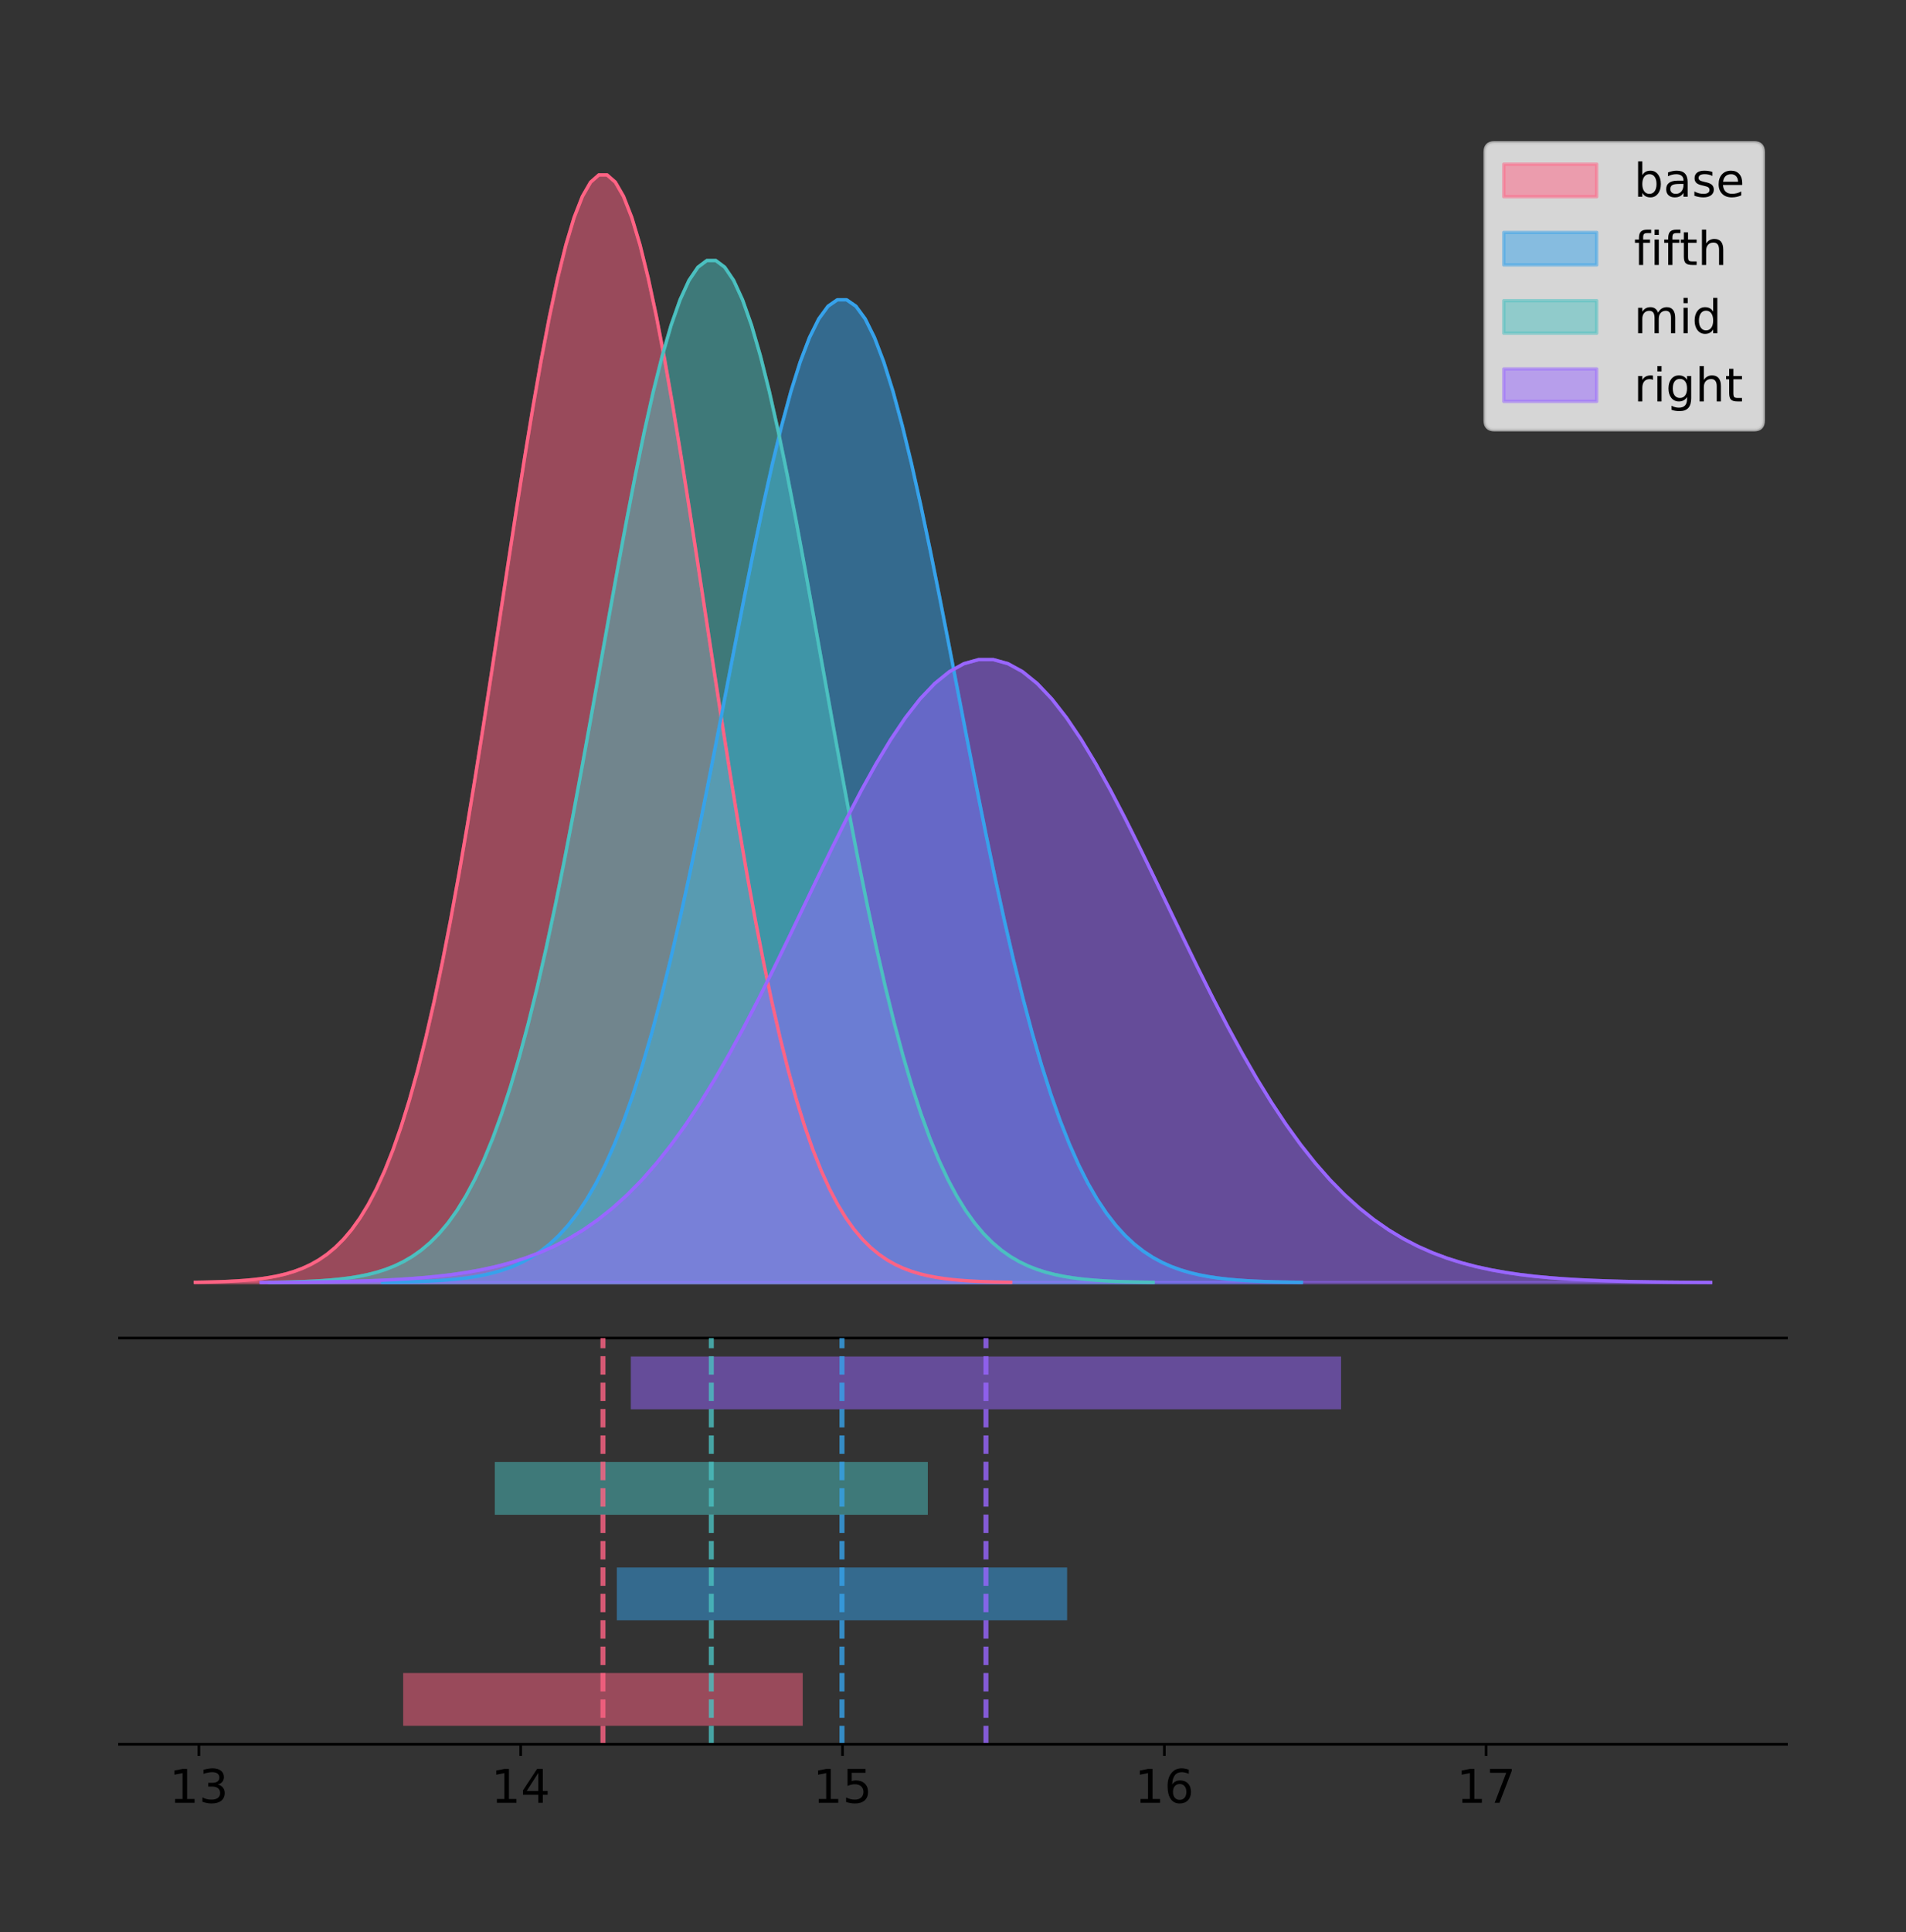 <?xml version="1.0" encoding="utf-8" standalone="no"?>
<!DOCTYPE svg PUBLIC "-//W3C//DTD SVG 1.1//EN"
  "http://www.w3.org/Graphics/SVG/1.1/DTD/svg11.dtd">
<!-- Created with matplotlib (https://matplotlib.org/) -->
<svg height="581.789pt" version="1.1" viewBox="0 0 574.2 581.789" width="574.2pt" xmlns="http://www.w3.org/2000/svg" xmlns:xlink="http://www.w3.org/1999/xlink">
 <rect x="0" y="0" width="574.2" height="581.789" fill="#333333" stroke="none"/>
 <defs>
  <style type="text/css">
*{stroke-linecap:butt;stroke-linejoin:round;}
  </style>
 </defs>
 <g id="figure_1">
  <g id="patch_1">
   <path d="M 0 581.789 
L 574.2 581.789 
L 574.2 0 
L 0 0 
z
" style="fill:none;"/>
  </g>
  <g id="axes_1">
   <g id="patch_2">
    <path d="M 36 402.93 
L 538.2 402.93 
L 538.2 36 
L 36 36 
z
" style="fill:none;"/>
   </g>
   <g id="PolyCollection_1">
    <defs>
     <path d="M 58.827 -195.538 
L 58.827 -195.65 
L 61.308 -195.692 
L 63.79 -195.749 
L 66.271 -195.825 
L 68.752 -195.925 
L 71.233 -196.058 
L 73.714 -196.23 
L 76.196 -196.455 
L 78.677 -196.744 
L 81.158 -197.115 
L 83.639 -197.585 
L 86.12 -198.179 
L 88.601 -198.923 
L 91.083 -199.848 
L 93.564 -200.99 
L 96.045 -202.39 
L 98.526 -204.093 
L 101.007 -206.151 
L 103.489 -208.617 
L 105.97 -211.552 
L 108.451 -215.017 
L 110.932 -219.078 
L 113.413 -223.801 
L 115.895 -229.25 
L 118.376 -235.488 
L 120.857 -242.572 
L 123.338 -250.552 
L 125.819 -259.468 
L 128.3 -269.344 
L 130.782 -280.192 
L 133.263 -292.002 
L 135.744 -304.744 
L 138.225 -318.365 
L 140.706 -332.786 
L 143.188 -347.901 
L 145.669 -363.58 
L 148.15 -379.667 
L 150.631 -395.98 
L 153.112 -412.318 
L 155.593 -428.462 
L 158.075 -444.18 
L 160.556 -459.23 
L 163.037 -473.372 
L 165.518 -486.366 
L 167.999 -497.987 
L 170.481 -508.025 
L 172.962 -516.294 
L 175.443 -522.64 
L 177.924 -526.94 
L 180.405 -529.111 
L 182.886 -529.111 
L 185.368 -526.94 
L 187.849 -522.64 
L 190.33 -516.294 
L 192.811 -508.025 
L 195.292 -497.987 
L 197.774 -486.366 
L 200.255 -473.372 
L 202.736 -459.23 
L 205.217 -444.18 
L 207.698 -428.462 
L 210.18 -412.318 
L 212.661 -395.98 
L 215.142 -379.667 
L 217.623 -363.58 
L 220.104 -347.901 
L 222.585 -332.786 
L 225.067 -318.365 
L 227.548 -304.744 
L 230.029 -292.002 
L 232.51 -280.192 
L 234.991 -269.344 
L 237.473 -259.468 
L 239.954 -250.552 
L 242.435 -242.572 
L 244.916 -235.488 
L 247.397 -229.25 
L 249.878 -223.801 
L 252.36 -219.078 
L 254.841 -215.017 
L 257.322 -211.552 
L 259.803 -208.617 
L 262.284 -206.151 
L 264.766 -204.093 
L 267.247 -202.39 
L 269.728 -200.99 
L 272.209 -199.848 
L 274.69 -198.923 
L 277.171 -198.179 
L 279.653 -197.585 
L 282.134 -197.115 
L 284.615 -196.744 
L 287.096 -196.455 
L 289.577 -196.23 
L 292.059 -196.058 
L 294.54 -195.925 
L 297.021 -195.825 
L 299.502 -195.749 
L 301.983 -195.692 
L 304.465 -195.65 
L 304.465 -195.538 
L 304.465 -195.538 
L 301.983 -195.538 
L 299.502 -195.538 
L 297.021 -195.538 
L 294.54 -195.538 
L 292.059 -195.538 
L 289.577 -195.538 
L 287.096 -195.538 
L 284.615 -195.538 
L 282.134 -195.538 
L 279.653 -195.538 
L 277.171 -195.538 
L 274.69 -195.538 
L 272.209 -195.538 
L 269.728 -195.538 
L 267.247 -195.538 
L 264.766 -195.538 
L 262.284 -195.538 
L 259.803 -195.538 
L 257.322 -195.538 
L 254.841 -195.538 
L 252.36 -195.538 
L 249.878 -195.538 
L 247.397 -195.538 
L 244.916 -195.538 
L 242.435 -195.538 
L 239.954 -195.538 
L 237.473 -195.538 
L 234.991 -195.538 
L 232.51 -195.538 
L 230.029 -195.538 
L 227.548 -195.538 
L 225.067 -195.538 
L 222.585 -195.538 
L 220.104 -195.538 
L 217.623 -195.538 
L 215.142 -195.538 
L 212.661 -195.538 
L 210.18 -195.538 
L 207.698 -195.538 
L 205.217 -195.538 
L 202.736 -195.538 
L 200.255 -195.538 
L 197.774 -195.538 
L 195.292 -195.538 
L 192.811 -195.538 
L 190.33 -195.538 
L 187.849 -195.538 
L 185.368 -195.538 
L 182.886 -195.538 
L 180.405 -195.538 
L 177.924 -195.538 
L 175.443 -195.538 
L 172.962 -195.538 
L 170.481 -195.538 
L 167.999 -195.538 
L 165.518 -195.538 
L 163.037 -195.538 
L 160.556 -195.538 
L 158.075 -195.538 
L 155.593 -195.538 
L 153.112 -195.538 
L 150.631 -195.538 
L 148.15 -195.538 
L 145.669 -195.538 
L 143.188 -195.538 
L 140.706 -195.538 
L 138.225 -195.538 
L 135.744 -195.538 
L 133.263 -195.538 
L 130.782 -195.538 
L 128.3 -195.538 
L 125.819 -195.538 
L 123.338 -195.538 
L 120.857 -195.538 
L 118.376 -195.538 
L 115.895 -195.538 
L 113.413 -195.538 
L 110.932 -195.538 
L 108.451 -195.538 
L 105.97 -195.538 
L 103.489 -195.538 
L 101.007 -195.538 
L 98.526 -195.538 
L 96.045 -195.538 
L 93.564 -195.538 
L 91.083 -195.538 
L 88.601 -195.538 
L 86.12 -195.538 
L 83.639 -195.538 
L 81.158 -195.538 
L 78.677 -195.538 
L 76.196 -195.538 
L 73.714 -195.538 
L 71.233 -195.538 
L 68.752 -195.538 
L 66.271 -195.538 
L 63.79 -195.538 
L 61.308 -195.538 
L 58.827 -195.538 
z
" id="me631ca792c" style="stroke:#ff6384;stroke-opacity:0.5;"/>
    </defs>
    <g clip-path="url(#p8387822944)">
     <use style="fill:#ff6384;fill-opacity:0.5;stroke:#ff6384;stroke-opacity:0.5;" x="0" xlink:href="#me631ca792c" y="581.789"/>
    </g>
   </g>
   <g id="PolyCollection_2">
    <defs>
     <path d="M 115.232 -195.538 
L 115.232 -195.637 
L 118.028 -195.675 
L 120.824 -195.725 
L 123.621 -195.792 
L 126.417 -195.882 
L 129.214 -195.999 
L 132.01 -196.152 
L 134.806 -196.352 
L 137.603 -196.608 
L 140.399 -196.937 
L 143.195 -197.355 
L 145.992 -197.881 
L 148.788 -198.541 
L 151.584 -199.362 
L 154.381 -200.376 
L 157.177 -201.618 
L 159.974 -203.129 
L 162.77 -204.955 
L 165.566 -207.143 
L 168.363 -209.747 
L 171.159 -212.821 
L 173.955 -216.425 
L 176.752 -220.615 
L 179.548 -225.45 
L 182.344 -230.985 
L 185.141 -237.271 
L 187.937 -244.352 
L 190.734 -252.262 
L 193.53 -261.026 
L 196.326 -270.651 
L 199.123 -281.13 
L 201.919 -292.436 
L 204.715 -304.521 
L 207.512 -317.317 
L 210.308 -330.728 
L 213.104 -344.64 
L 215.901 -358.914 
L 218.697 -373.388 
L 221.493 -387.885 
L 224.29 -402.21 
L 227.086 -416.155 
L 229.883 -429.51 
L 232.679 -442.057 
L 235.475 -453.587 
L 238.272 -463.898 
L 241.068 -472.804 
L 243.864 -480.142 
L 246.661 -485.772 
L 249.457 -489.587 
L 252.253 -491.514 
L 255.05 -491.514 
L 257.846 -489.587 
L 260.643 -485.772 
L 263.439 -480.142 
L 266.235 -472.804 
L 269.032 -463.898 
L 271.828 -453.587 
L 274.624 -442.057 
L 277.421 -429.51 
L 280.217 -416.155 
L 283.013 -402.21 
L 285.81 -387.885 
L 288.606 -373.388 
L 291.403 -358.914 
L 294.199 -344.64 
L 296.995 -330.728 
L 299.792 -317.317 
L 302.588 -304.521 
L 305.384 -292.436 
L 308.181 -281.13 
L 310.977 -270.651 
L 313.773 -261.026 
L 316.57 -252.262 
L 319.366 -244.352 
L 322.162 -237.271 
L 324.959 -230.985 
L 327.755 -225.45 
L 330.552 -220.615 
L 333.348 -216.425 
L 336.144 -212.821 
L 338.941 -209.747 
L 341.737 -207.143 
L 344.533 -204.955 
L 347.33 -203.129 
L 350.126 -201.618 
L 352.922 -200.376 
L 355.719 -199.362 
L 358.515 -198.541 
L 361.312 -197.881 
L 364.108 -197.355 
L 366.904 -196.937 
L 369.701 -196.608 
L 372.497 -196.352 
L 375.293 -196.152 
L 378.09 -195.999 
L 380.886 -195.882 
L 383.682 -195.792 
L 386.479 -195.725 
L 389.275 -195.675 
L 392.072 -195.637 
L 392.072 -195.538 
L 392.072 -195.538 
L 389.275 -195.538 
L 386.479 -195.538 
L 383.682 -195.538 
L 380.886 -195.538 
L 378.09 -195.538 
L 375.293 -195.538 
L 372.497 -195.538 
L 369.701 -195.538 
L 366.904 -195.538 
L 364.108 -195.538 
L 361.312 -195.538 
L 358.515 -195.538 
L 355.719 -195.538 
L 352.922 -195.538 
L 350.126 -195.538 
L 347.33 -195.538 
L 344.533 -195.538 
L 341.737 -195.538 
L 338.941 -195.538 
L 336.144 -195.538 
L 333.348 -195.538 
L 330.552 -195.538 
L 327.755 -195.538 
L 324.959 -195.538 
L 322.162 -195.538 
L 319.366 -195.538 
L 316.57 -195.538 
L 313.773 -195.538 
L 310.977 -195.538 
L 308.181 -195.538 
L 305.384 -195.538 
L 302.588 -195.538 
L 299.792 -195.538 
L 296.995 -195.538 
L 294.199 -195.538 
L 291.403 -195.538 
L 288.606 -195.538 
L 285.81 -195.538 
L 283.013 -195.538 
L 280.217 -195.538 
L 277.421 -195.538 
L 274.624 -195.538 
L 271.828 -195.538 
L 269.032 -195.538 
L 266.235 -195.538 
L 263.439 -195.538 
L 260.643 -195.538 
L 257.846 -195.538 
L 255.05 -195.538 
L 252.253 -195.538 
L 249.457 -195.538 
L 246.661 -195.538 
L 243.864 -195.538 
L 241.068 -195.538 
L 238.272 -195.538 
L 235.475 -195.538 
L 232.679 -195.538 
L 229.883 -195.538 
L 227.086 -195.538 
L 224.29 -195.538 
L 221.493 -195.538 
L 218.697 -195.538 
L 215.901 -195.538 
L 213.104 -195.538 
L 210.308 -195.538 
L 207.512 -195.538 
L 204.715 -195.538 
L 201.919 -195.538 
L 199.123 -195.538 
L 196.326 -195.538 
L 193.53 -195.538 
L 190.734 -195.538 
L 187.937 -195.538 
L 185.141 -195.538 
L 182.344 -195.538 
L 179.548 -195.538 
L 176.752 -195.538 
L 173.955 -195.538 
L 171.159 -195.538 
L 168.363 -195.538 
L 165.566 -195.538 
L 162.77 -195.538 
L 159.974 -195.538 
L 157.177 -195.538 
L 154.381 -195.538 
L 151.584 -195.538 
L 148.788 -195.538 
L 145.992 -195.538 
L 143.195 -195.538 
L 140.399 -195.538 
L 137.603 -195.538 
L 134.806 -195.538 
L 132.01 -195.538 
L 129.214 -195.538 
L 126.417 -195.538 
L 123.621 -195.538 
L 120.824 -195.538 
L 118.028 -195.538 
L 115.232 -195.538 
z
" id="mb95e1273ce" style="stroke:#36a2eb;stroke-opacity:0.5;"/>
    </defs>
    <g clip-path="url(#p8387822944)">
     <use style="fill:#36a2eb;fill-opacity:0.5;stroke:#36a2eb;stroke-opacity:0.5;" x="0" xlink:href="#mb95e1273ce" y="581.789"/>
    </g>
   </g>
   <g id="PolyCollection_3">
    <defs>
     <path d="M 81.187 -195.538 
L 81.187 -195.641 
L 83.876 -195.68 
L 86.565 -195.733 
L 89.254 -195.803 
L 91.943 -195.895 
L 94.632 -196.017 
L 97.32 -196.177 
L 100.009 -196.384 
L 102.698 -196.651 
L 105.387 -196.993 
L 108.076 -197.427 
L 110.765 -197.975 
L 113.454 -198.661 
L 116.143 -199.515 
L 118.832 -200.569 
L 121.521 -201.861 
L 124.21 -203.432 
L 126.899 -205.331 
L 129.588 -207.606 
L 132.277 -210.314 
L 134.966 -213.512 
L 137.655 -217.259 
L 140.344 -221.617 
L 143.032 -226.645 
L 145.721 -232.401 
L 148.41 -238.938 
L 151.099 -246.302 
L 153.788 -254.528 
L 156.477 -263.642 
L 159.166 -273.651 
L 161.855 -284.549 
L 164.544 -296.307 
L 167.233 -308.875 
L 169.922 -322.182 
L 172.611 -336.129 
L 175.3 -350.597 
L 177.989 -365.44 
L 180.678 -380.493 
L 183.367 -395.569 
L 186.056 -410.466 
L 188.744 -424.969 
L 191.433 -438.857 
L 194.122 -451.905 
L 196.811 -463.896 
L 199.5 -474.619 
L 202.189 -483.881 
L 204.878 -491.512 
L 207.567 -497.367 
L 210.256 -501.334 
L 212.945 -503.338 
L 215.634 -503.338 
L 218.323 -501.334 
L 221.012 -497.367 
L 223.701 -491.512 
L 226.39 -483.881 
L 229.079 -474.619 
L 231.768 -463.896 
L 234.456 -451.905 
L 237.145 -438.857 
L 239.834 -424.969 
L 242.523 -410.466 
L 245.212 -395.569 
L 247.901 -380.493 
L 250.59 -365.44 
L 253.279 -350.597 
L 255.968 -336.129 
L 258.657 -322.182 
L 261.346 -308.875 
L 264.035 -296.307 
L 266.724 -284.549 
L 269.413 -273.651 
L 272.102 -263.642 
L 274.791 -254.528 
L 277.48 -246.302 
L 280.168 -238.938 
L 282.857 -232.401 
L 285.546 -226.645 
L 288.235 -221.617 
L 290.924 -217.259 
L 293.613 -213.512 
L 296.302 -210.314 
L 298.991 -207.606 
L 301.68 -205.331 
L 304.369 -203.432 
L 307.058 -201.861 
L 309.747 -200.569 
L 312.436 -199.515 
L 315.125 -198.661 
L 317.814 -197.975 
L 320.503 -197.427 
L 323.191 -196.993 
L 325.88 -196.651 
L 328.569 -196.384 
L 331.258 -196.177 
L 333.947 -196.017 
L 336.636 -195.895 
L 339.325 -195.803 
L 342.014 -195.733 
L 344.703 -195.68 
L 347.392 -195.641 
L 347.392 -195.538 
L 347.392 -195.538 
L 344.703 -195.538 
L 342.014 -195.538 
L 339.325 -195.538 
L 336.636 -195.538 
L 333.947 -195.538 
L 331.258 -195.538 
L 328.569 -195.538 
L 325.88 -195.538 
L 323.191 -195.538 
L 320.503 -195.538 
L 317.814 -195.538 
L 315.125 -195.538 
L 312.436 -195.538 
L 309.747 -195.538 
L 307.058 -195.538 
L 304.369 -195.538 
L 301.68 -195.538 
L 298.991 -195.538 
L 296.302 -195.538 
L 293.613 -195.538 
L 290.924 -195.538 
L 288.235 -195.538 
L 285.546 -195.538 
L 282.857 -195.538 
L 280.168 -195.538 
L 277.48 -195.538 
L 274.791 -195.538 
L 272.102 -195.538 
L 269.413 -195.538 
L 266.724 -195.538 
L 264.035 -195.538 
L 261.346 -195.538 
L 258.657 -195.538 
L 255.968 -195.538 
L 253.279 -195.538 
L 250.59 -195.538 
L 247.901 -195.538 
L 245.212 -195.538 
L 242.523 -195.538 
L 239.834 -195.538 
L 237.145 -195.538 
L 234.456 -195.538 
L 231.768 -195.538 
L 229.079 -195.538 
L 226.39 -195.538 
L 223.701 -195.538 
L 221.012 -195.538 
L 218.323 -195.538 
L 215.634 -195.538 
L 212.945 -195.538 
L 210.256 -195.538 
L 207.567 -195.538 
L 204.878 -195.538 
L 202.189 -195.538 
L 199.5 -195.538 
L 196.811 -195.538 
L 194.122 -195.538 
L 191.433 -195.538 
L 188.744 -195.538 
L 186.056 -195.538 
L 183.367 -195.538 
L 180.678 -195.538 
L 177.989 -195.538 
L 175.3 -195.538 
L 172.611 -195.538 
L 169.922 -195.538 
L 167.233 -195.538 
L 164.544 -195.538 
L 161.855 -195.538 
L 159.166 -195.538 
L 156.477 -195.538 
L 153.788 -195.538 
L 151.099 -195.538 
L 148.41 -195.538 
L 145.721 -195.538 
L 143.032 -195.538 
L 140.344 -195.538 
L 137.655 -195.538 
L 134.966 -195.538 
L 132.277 -195.538 
L 129.588 -195.538 
L 126.899 -195.538 
L 124.21 -195.538 
L 121.521 -195.538 
L 118.832 -195.538 
L 116.143 -195.538 
L 113.454 -195.538 
L 110.765 -195.538 
L 108.076 -195.538 
L 105.387 -195.538 
L 102.698 -195.538 
L 100.009 -195.538 
L 97.32 -195.538 
L 94.632 -195.538 
L 91.943 -195.538 
L 89.254 -195.538 
L 86.565 -195.538 
L 83.876 -195.538 
L 81.187 -195.538 
z
" id="m3a875f7a07" style="stroke:#4bc0c0;stroke-opacity:0.5;"/>
    </defs>
    <g clip-path="url(#p8387822944)">
     <use style="fill:#4bc0c0;fill-opacity:0.5;stroke:#4bc0c0;stroke-opacity:0.5;" x="0" xlink:href="#m3a875f7a07" y="581.789"/>
    </g>
   </g>
   <g id="PolyCollection_4">
    <defs>
     <path d="M 78.683 -195.538 
L 78.683 -195.601 
L 83.094 -195.625 
L 87.505 -195.657 
L 91.916 -195.699 
L 96.327 -195.756 
L 100.738 -195.83 
L 105.149 -195.928 
L 109.56 -196.054 
L 113.971 -196.217 
L 118.382 -196.425 
L 122.793 -196.69 
L 127.204 -197.024 
L 131.615 -197.442 
L 136.026 -197.962 
L 140.437 -198.605 
L 144.848 -199.392 
L 149.259 -200.35 
L 153.67 -201.508 
L 158.081 -202.895 
L 162.492 -204.546 
L 166.903 -206.495 
L 171.314 -208.779 
L 175.725 -211.436 
L 180.136 -214.501 
L 184.547 -218.01 
L 188.958 -221.995 
L 193.369 -226.484 
L 197.78 -231.498 
L 202.191 -237.054 
L 206.602 -243.156 
L 211.013 -249.799 
L 215.424 -256.966 
L 219.835 -264.628 
L 224.246 -272.74 
L 228.657 -281.242 
L 233.068 -290.062 
L 237.479 -299.11 
L 241.89 -308.286 
L 246.301 -317.476 
L 250.712 -326.557 
L 255.123 -335.398 
L 259.534 -343.864 
L 263.945 -351.819 
L 268.356 -359.128 
L 272.767 -365.665 
L 277.178 -371.311 
L 281.589 -375.963 
L 286 -379.532 
L 290.411 -381.951 
L 294.822 -383.172 
L 299.233 -383.172 
L 303.644 -381.951 
L 308.055 -379.532 
L 312.466 -375.963 
L 316.877 -371.311 
L 321.288 -365.665 
L 325.699 -359.128 
L 330.11 -351.819 
L 334.521 -343.864 
L 338.932 -335.398 
L 343.343 -326.557 
L 347.754 -317.476 
L 352.165 -308.286 
L 356.576 -299.11 
L 360.987 -290.062 
L 365.398 -281.242 
L 369.809 -272.74 
L 374.22 -264.628 
L 378.631 -256.966 
L 383.042 -249.799 
L 387.453 -243.156 
L 391.864 -237.054 
L 396.275 -231.498 
L 400.686 -226.484 
L 405.097 -221.995 
L 409.508 -218.01 
L 413.919 -214.501 
L 418.33 -211.436 
L 422.741 -208.779 
L 427.152 -206.495 
L 431.564 -204.546 
L 435.975 -202.895 
L 440.386 -201.508 
L 444.797 -200.35 
L 449.208 -199.392 
L 453.619 -198.605 
L 458.03 -197.962 
L 462.441 -197.442 
L 466.852 -197.024 
L 471.263 -196.69 
L 475.674 -196.425 
L 480.085 -196.217 
L 484.496 -196.054 
L 488.907 -195.928 
L 493.318 -195.83 
L 497.729 -195.756 
L 502.14 -195.699 
L 506.551 -195.657 
L 510.962 -195.625 
L 515.373 -195.601 
L 515.373 -195.538 
L 515.373 -195.538 
L 510.962 -195.538 
L 506.551 -195.538 
L 502.14 -195.538 
L 497.729 -195.538 
L 493.318 -195.538 
L 488.907 -195.538 
L 484.496 -195.538 
L 480.085 -195.538 
L 475.674 -195.538 
L 471.263 -195.538 
L 466.852 -195.538 
L 462.441 -195.538 
L 458.03 -195.538 
L 453.619 -195.538 
L 449.208 -195.538 
L 444.797 -195.538 
L 440.386 -195.538 
L 435.975 -195.538 
L 431.564 -195.538 
L 427.152 -195.538 
L 422.741 -195.538 
L 418.33 -195.538 
L 413.919 -195.538 
L 409.508 -195.538 
L 405.097 -195.538 
L 400.686 -195.538 
L 396.275 -195.538 
L 391.864 -195.538 
L 387.453 -195.538 
L 383.042 -195.538 
L 378.631 -195.538 
L 374.22 -195.538 
L 369.809 -195.538 
L 365.398 -195.538 
L 360.987 -195.538 
L 356.576 -195.538 
L 352.165 -195.538 
L 347.754 -195.538 
L 343.343 -195.538 
L 338.932 -195.538 
L 334.521 -195.538 
L 330.11 -195.538 
L 325.699 -195.538 
L 321.288 -195.538 
L 316.877 -195.538 
L 312.466 -195.538 
L 308.055 -195.538 
L 303.644 -195.538 
L 299.233 -195.538 
L 294.822 -195.538 
L 290.411 -195.538 
L 286 -195.538 
L 281.589 -195.538 
L 277.178 -195.538 
L 272.767 -195.538 
L 268.356 -195.538 
L 263.945 -195.538 
L 259.534 -195.538 
L 255.123 -195.538 
L 250.712 -195.538 
L 246.301 -195.538 
L 241.89 -195.538 
L 237.479 -195.538 
L 233.068 -195.538 
L 228.657 -195.538 
L 224.246 -195.538 
L 219.835 -195.538 
L 215.424 -195.538 
L 211.013 -195.538 
L 206.602 -195.538 
L 202.191 -195.538 
L 197.78 -195.538 
L 193.369 -195.538 
L 188.958 -195.538 
L 184.547 -195.538 
L 180.136 -195.538 
L 175.725 -195.538 
L 171.314 -195.538 
L 166.903 -195.538 
L 162.492 -195.538 
L 158.081 -195.538 
L 153.67 -195.538 
L 149.259 -195.538 
L 144.848 -195.538 
L 140.437 -195.538 
L 136.026 -195.538 
L 131.615 -195.538 
L 127.204 -195.538 
L 122.793 -195.538 
L 118.382 -195.538 
L 113.971 -195.538 
L 109.56 -195.538 
L 105.149 -195.538 
L 100.738 -195.538 
L 96.327 -195.538 
L 91.916 -195.538 
L 87.505 -195.538 
L 83.094 -195.538 
L 78.683 -195.538 
z
" id="m738bef77ee" style="stroke:#9966ff;stroke-opacity:0.5;"/>
    </defs>
    <g clip-path="url(#p8387822944)">
     <use style="fill:#9966ff;fill-opacity:0.5;stroke:#9966ff;stroke-opacity:0.5;" x="0" xlink:href="#m738bef77ee" y="581.789"/>
    </g>
   </g>
   <g id="line2d_1">
    <path clip-path="url(#p8387822944)" d="M 58.827 386.139 
L 61.308 386.097 
L 63.79 386.04 
L 66.271 385.965 
L 68.752 385.864 
L 71.233 385.732 
L 73.714 385.559 
L 76.196 385.334 
L 78.677 385.045 
L 81.158 384.675 
L 83.639 384.204 
L 86.12 383.61 
L 88.601 382.867 
L 91.083 381.941 
L 93.564 380.799 
L 96.045 379.399 
L 98.526 377.696 
L 101.007 375.639 
L 103.489 373.172 
L 105.97 370.238 
L 108.451 366.772 
L 110.932 362.711 
L 113.413 357.989 
L 115.895 352.539 
L 118.376 346.301 
L 120.857 339.217 
L 123.338 331.237 
L 125.819 322.322 
L 128.3 312.445 
L 130.782 301.597 
L 133.263 289.787 
L 135.744 277.045 
L 138.225 263.424 
L 140.706 249.004 
L 143.188 233.888 
L 145.669 218.209 
L 148.15 202.123 
L 150.631 185.809 
L 153.112 169.471 
L 155.593 153.327 
L 158.075 137.61 
L 160.556 122.559 
L 163.037 108.418 
L 165.518 95.423 
L 167.999 83.803 
L 170.481 73.765 
L 172.962 65.495 
L 175.443 59.15 
L 177.924 54.85 
L 180.405 52.679 
L 182.886 52.679 
L 185.368 54.85 
L 187.849 59.15 
L 190.33 65.495 
L 192.811 73.765 
L 195.292 83.803 
L 197.774 95.423 
L 200.255 108.418 
L 202.736 122.559 
L 205.217 137.61 
L 207.698 153.327 
L 210.18 169.471 
L 212.661 185.809 
L 215.142 202.123 
L 217.623 218.209 
L 220.104 233.888 
L 222.585 249.004 
L 225.067 263.424 
L 227.548 277.045 
L 230.029 289.787 
L 232.51 301.597 
L 234.991 312.445 
L 237.473 322.322 
L 239.954 331.237 
L 242.435 339.217 
L 244.916 346.301 
L 247.397 352.539 
L 249.878 357.989 
L 252.36 362.711 
L 254.841 366.772 
L 257.322 370.238 
L 259.803 373.172 
L 262.284 375.639 
L 264.766 377.696 
L 267.247 379.399 
L 269.728 380.799 
L 272.209 381.941 
L 274.69 382.867 
L 277.171 383.61 
L 279.653 384.204 
L 282.134 384.675 
L 284.615 385.045 
L 287.096 385.334 
L 289.577 385.559 
L 292.059 385.732 
L 294.54 385.864 
L 297.021 385.965 
L 299.502 386.04 
L 301.983 386.097 
L 304.465 386.139 
" style="fill:none;stroke:#ff6384;stroke-linecap:square;"/>
   </g>
   <g id="line2d_2">
    <path clip-path="url(#p8387822944)" d="M 115.232 386.152 
L 118.028 386.115 
L 120.824 386.064 
L 123.621 385.997 
L 126.417 385.908 
L 129.214 385.79 
L 132.01 385.637 
L 134.806 385.438 
L 137.603 385.181 
L 140.399 384.852 
L 143.195 384.435 
L 145.992 383.908 
L 148.788 383.248 
L 151.584 382.427 
L 154.381 381.414 
L 157.177 380.172 
L 159.974 378.66 
L 162.77 376.835 
L 165.566 374.646 
L 168.363 372.043 
L 171.159 368.968 
L 173.955 365.365 
L 176.752 361.174 
L 179.548 356.339 
L 182.344 350.804 
L 185.141 344.518 
L 187.937 337.438 
L 190.734 329.527 
L 193.53 320.764 
L 196.326 311.139 
L 199.123 300.66 
L 201.919 289.354 
L 204.715 277.268 
L 207.512 264.473 
L 210.308 251.061 
L 213.104 237.149 
L 215.901 222.876 
L 218.697 208.401 
L 221.493 193.904 
L 224.29 179.58 
L 227.086 165.634 
L 229.883 152.28 
L 232.679 139.732 
L 235.475 128.202 
L 238.272 117.892 
L 241.068 108.985 
L 243.864 101.648 
L 246.661 96.017 
L 249.457 92.202 
L 252.253 90.276 
L 255.05 90.276 
L 257.846 92.202 
L 260.643 96.017 
L 263.439 101.648 
L 266.235 108.985 
L 269.032 117.892 
L 271.828 128.202 
L 274.624 139.732 
L 277.421 152.28 
L 280.217 165.634 
L 283.013 179.58 
L 285.81 193.904 
L 288.606 208.401 
L 291.403 222.876 
L 294.199 237.149 
L 296.995 251.061 
L 299.792 264.473 
L 302.588 277.268 
L 305.384 289.354 
L 308.181 300.66 
L 310.977 311.139 
L 313.773 320.764 
L 316.57 329.527 
L 319.366 337.438 
L 322.162 344.518 
L 324.959 350.804 
L 327.755 356.339 
L 330.552 361.174 
L 333.348 365.365 
L 336.144 368.968 
L 338.941 372.043 
L 341.737 374.646 
L 344.533 376.835 
L 347.33 378.66 
L 350.126 380.172 
L 352.922 381.414 
L 355.719 382.427 
L 358.515 383.248 
L 361.312 383.908 
L 364.108 384.435 
L 366.904 384.852 
L 369.701 385.181 
L 372.497 385.438 
L 375.293 385.637 
L 378.09 385.79 
L 380.886 385.908 
L 383.682 385.997 
L 386.479 386.064 
L 389.275 386.115 
L 392.072 386.152 
" style="fill:none;stroke:#36a2eb;stroke-linecap:square;"/>
   </g>
   <g id="line2d_3">
    <path clip-path="url(#p8387822944)" d="M 81.187 386.148 
L 83.876 386.109 
L 86.565 386.057 
L 89.254 385.987 
L 91.943 385.894 
L 94.632 385.772 
L 97.32 385.612 
L 100.009 385.405 
L 102.698 385.138 
L 105.387 384.797 
L 108.076 384.362 
L 110.765 383.814 
L 113.454 383.128 
L 116.143 382.274 
L 118.832 381.221 
L 121.521 379.929 
L 124.21 378.357 
L 126.899 376.459 
L 129.588 374.183 
L 132.277 371.475 
L 134.966 368.277 
L 137.655 364.53 
L 140.344 360.172 
L 143.032 355.144 
L 145.721 349.388 
L 148.41 342.851 
L 151.099 335.488 
L 153.788 327.261 
L 156.477 318.148 
L 159.166 308.138 
L 161.855 297.24 
L 164.544 285.483 
L 167.233 272.914 
L 169.922 259.608 
L 172.611 245.66 
L 175.3 231.192 
L 177.989 216.349 
L 180.678 201.296 
L 183.367 186.22 
L 186.056 171.323 
L 188.744 156.82 
L 191.433 142.933 
L 194.122 129.884 
L 196.811 117.894 
L 199.5 107.171 
L 202.189 97.909 
L 204.878 90.278 
L 207.567 84.423 
L 210.256 80.455 
L 212.945 78.452 
L 215.634 78.452 
L 218.323 80.455 
L 221.012 84.423 
L 223.701 90.278 
L 226.39 97.909 
L 229.079 107.171 
L 231.768 117.894 
L 234.456 129.884 
L 237.145 142.933 
L 239.834 156.82 
L 242.523 171.323 
L 245.212 186.22 
L 247.901 201.296 
L 250.59 216.349 
L 253.279 231.192 
L 255.968 245.66 
L 258.657 259.608 
L 261.346 272.914 
L 264.035 285.483 
L 266.724 297.24 
L 269.413 308.138 
L 272.102 318.148 
L 274.791 327.261 
L 277.48 335.488 
L 280.168 342.851 
L 282.857 349.388 
L 285.546 355.144 
L 288.235 360.172 
L 290.924 364.53 
L 293.613 368.277 
L 296.302 371.475 
L 298.991 374.183 
L 301.68 376.459 
L 304.369 378.357 
L 307.058 379.929 
L 309.747 381.221 
L 312.436 382.274 
L 315.125 383.128 
L 317.814 383.814 
L 320.503 384.362 
L 323.191 384.797 
L 325.88 385.138 
L 328.569 385.405 
L 331.258 385.612 
L 333.947 385.772 
L 336.636 385.894 
L 339.325 385.987 
L 342.014 386.057 
L 344.703 386.109 
L 347.392 386.148 
" style="fill:none;stroke:#4bc0c0;stroke-linecap:square;"/>
   </g>
   <g id="line2d_4">
    <path clip-path="url(#p8387822944)" d="M 78.683 386.188 
L 83.094 386.165 
L 87.505 386.133 
L 91.916 386.09 
L 96.327 386.034 
L 100.738 385.959 
L 105.149 385.862 
L 109.56 385.736 
L 113.971 385.573 
L 118.382 385.364 
L 122.793 385.1 
L 127.204 384.766 
L 131.615 384.347 
L 136.026 383.827 
L 140.437 383.185 
L 144.848 382.397 
L 149.259 381.439 
L 153.67 380.282 
L 158.081 378.894 
L 162.492 377.244 
L 166.903 375.294 
L 171.314 373.01 
L 175.725 370.354 
L 180.136 367.289 
L 184.547 363.78 
L 188.958 359.795 
L 193.369 355.306 
L 197.78 350.291 
L 202.191 344.736 
L 206.602 338.634 
L 211.013 331.991 
L 215.424 324.823 
L 219.835 317.161 
L 224.246 309.05 
L 228.657 300.547 
L 233.068 291.728 
L 237.479 282.679 
L 241.89 273.503 
L 246.301 264.313 
L 250.712 255.232 
L 255.123 246.391 
L 259.534 237.925 
L 263.945 229.971 
L 268.356 222.661 
L 272.767 216.125 
L 277.178 210.478 
L 281.589 205.827 
L 286 202.257 
L 290.411 199.839 
L 294.822 198.617 
L 299.233 198.617 
L 303.644 199.839 
L 308.055 202.257 
L 312.466 205.827 
L 316.877 210.478 
L 321.288 216.125 
L 325.699 222.661 
L 330.11 229.971 
L 334.521 237.925 
L 338.932 246.391 
L 343.343 255.232 
L 347.754 264.313 
L 352.165 273.503 
L 356.576 282.679 
L 360.987 291.728 
L 365.398 300.547 
L 369.809 309.05 
L 374.22 317.161 
L 378.631 324.823 
L 383.042 331.991 
L 387.453 338.634 
L 391.864 344.736 
L 396.275 350.291 
L 400.686 355.306 
L 405.097 359.795 
L 409.508 363.78 
L 413.919 367.289 
L 418.33 370.354 
L 422.741 373.01 
L 427.152 375.294 
L 431.564 377.244 
L 435.975 378.894 
L 440.386 380.282 
L 444.797 381.439 
L 449.208 382.397 
L 453.619 383.185 
L 458.03 383.827 
L 462.441 384.347 
L 466.852 384.766 
L 471.263 385.1 
L 475.674 385.364 
L 480.085 385.573 
L 484.496 385.736 
L 488.907 385.862 
L 493.318 385.959 
L 497.729 386.034 
L 502.14 386.09 
L 506.551 386.133 
L 510.962 386.165 
L 515.373 386.188 
" style="fill:none;stroke:#9966ff;stroke-linecap:square;"/>
   </g>
   <g id="patch_3">
    <path d="M 36 402.93 
L 538.2 402.93 
" style="fill:none;stroke:#000000;stroke-linecap:square;stroke-linejoin:miter;stroke-width:0.8;"/>
   </g>
   <g id="legend_1">
    <g id="patch_4">
     <path d="M 450.225 129.398 
L 528.4 129.398 
Q 531.2 129.398 531.2 126.597 
L 531.2 45.8 
Q 531.2 43 528.4 43 
L 450.225 43 
Q 447.425 43 447.425 45.8 
L 447.425 126.597 
Q 447.425 129.398 450.225 129.398 
z
" style="fill:#ffffff;opacity:0.8;stroke:#cccccc;stroke-linejoin:miter;"/>
    </g>
    <g id="patch_5">
     <path d="M 453.025 59.238 
L 481.025 59.238 
L 481.025 49.438 
L 453.025 49.438 
z
" style="fill:#ff6384;opacity:0.5;stroke:#ff6384;stroke-linejoin:miter;"/>
    </g>
    <g id="text_1">
     <!-- base -->
     <defs>
      <path d="M 48.688 27.297 
Q 48.688 37.203 44.609 42.844 
Q 40.531 48.484 33.406 48.484 
Q 26.266 48.484 22.188 42.844 
Q 18.109 37.203 18.109 27.297 
Q 18.109 17.391 22.188 11.75 
Q 26.266 6.109 33.406 6.109 
Q 40.531 6.109 44.609 11.75 
Q 48.688 17.391 48.688 27.297 
z
M 18.109 46.391 
Q 20.953 51.266 25.266 53.625 
Q 29.594 56 35.594 56 
Q 45.562 56 51.781 48.094 
Q 58.016 40.188 58.016 27.297 
Q 58.016 14.406 51.781 6.484 
Q 45.562 -1.422 35.594 -1.422 
Q 29.594 -1.422 25.266 0.953 
Q 20.953 3.328 18.109 8.203 
L 18.109 0 
L 9.078 0 
L 9.078 75.984 
L 18.109 75.984 
z
" id="DejaVuSans-98"/>
      <path d="M 34.281 27.484 
Q 23.391 27.484 19.188 25 
Q 14.984 22.516 14.984 16.5 
Q 14.984 11.719 18.141 8.906 
Q 21.297 6.109 26.703 6.109 
Q 34.188 6.109 38.703 11.406 
Q 43.219 16.703 43.219 25.484 
L 43.219 27.484 
z
M 52.203 31.203 
L 52.203 0 
L 43.219 0 
L 43.219 8.297 
Q 40.141 3.328 35.547 0.953 
Q 30.953 -1.422 24.312 -1.422 
Q 15.922 -1.422 10.953 3.297 
Q 6 8.016 6 15.922 
Q 6 25.141 12.172 29.828 
Q 18.359 34.516 30.609 34.516 
L 43.219 34.516 
L 43.219 35.406 
Q 43.219 41.609 39.141 45 
Q 35.062 48.391 27.688 48.391 
Q 23 48.391 18.547 47.266 
Q 14.109 46.141 10.016 43.891 
L 10.016 52.203 
Q 14.938 54.109 19.578 55.047 
Q 24.219 56 28.609 56 
Q 40.484 56 46.344 49.844 
Q 52.203 43.703 52.203 31.203 
z
" id="DejaVuSans-97"/>
      <path d="M 44.281 53.078 
L 44.281 44.578 
Q 40.484 46.531 36.375 47.5 
Q 32.281 48.484 27.875 48.484 
Q 21.188 48.484 17.844 46.438 
Q 14.5 44.391 14.5 40.281 
Q 14.5 37.156 16.891 35.375 
Q 19.281 33.594 26.516 31.984 
L 29.594 31.297 
Q 39.156 29.25 43.188 25.516 
Q 47.219 21.781 47.219 15.094 
Q 47.219 7.469 41.188 3.016 
Q 35.156 -1.422 24.609 -1.422 
Q 20.219 -1.422 15.453 -0.562 
Q 10.688 0.297 5.422 2 
L 5.422 11.281 
Q 10.406 8.688 15.234 7.391 
Q 20.062 6.109 24.812 6.109 
Q 31.156 6.109 34.562 8.281 
Q 37.984 10.453 37.984 14.406 
Q 37.984 18.062 35.516 20.016 
Q 33.062 21.969 24.703 23.781 
L 21.578 24.516 
Q 13.234 26.266 9.516 29.906 
Q 5.812 33.547 5.812 39.891 
Q 5.812 47.609 11.281 51.797 
Q 16.75 56 26.812 56 
Q 31.781 56 36.172 55.266 
Q 40.578 54.547 44.281 53.078 
z
" id="DejaVuSans-115"/>
      <path d="M 56.203 29.594 
L 56.203 25.203 
L 14.891 25.203 
Q 15.484 15.922 20.484 11.062 
Q 25.484 6.203 34.422 6.203 
Q 39.594 6.203 44.453 7.469 
Q 49.312 8.734 54.109 11.281 
L 54.109 2.781 
Q 49.266 0.734 44.188 -0.344 
Q 39.109 -1.422 33.891 -1.422 
Q 20.797 -1.422 13.156 6.188 
Q 5.516 13.812 5.516 26.812 
Q 5.516 40.234 12.766 48.109 
Q 20.016 56 32.328 56 
Q 43.359 56 49.781 48.891 
Q 56.203 41.797 56.203 29.594 
z
M 47.219 32.234 
Q 47.125 39.594 43.094 43.984 
Q 39.062 48.391 32.422 48.391 
Q 24.906 48.391 20.391 44.141 
Q 15.875 39.891 15.188 32.172 
z
" id="DejaVuSans-101"/>
     </defs>
     <g transform="translate(492.225 59.238)scale(0.14 -0.14)">
      <use xlink:href="#DejaVuSans-98"/>
      <use x="63.477" xlink:href="#DejaVuSans-97"/>
      <use x="124.756" xlink:href="#DejaVuSans-115"/>
      <use x="176.855" xlink:href="#DejaVuSans-101"/>
     </g>
    </g>
    <g id="patch_6">
     <path d="M 453.025 79.787 
L 481.025 79.787 
L 481.025 69.987 
L 453.025 69.987 
z
" style="fill:#36a2eb;opacity:0.5;stroke:#36a2eb;stroke-linejoin:miter;"/>
    </g>
    <g id="text_2">
     <!-- fifth -->
     <defs>
      <path d="M 37.109 75.984 
L 37.109 68.5 
L 28.516 68.5 
Q 23.688 68.5 21.797 66.547 
Q 19.922 64.594 19.922 59.516 
L 19.922 54.688 
L 34.719 54.688 
L 34.719 47.703 
L 19.922 47.703 
L 19.922 0 
L 10.891 0 
L 10.891 47.703 
L 2.297 47.703 
L 2.297 54.688 
L 10.891 54.688 
L 10.891 58.5 
Q 10.891 67.625 15.141 71.797 
Q 19.391 75.984 28.609 75.984 
z
" id="DejaVuSans-102"/>
      <path d="M 9.422 54.688 
L 18.406 54.688 
L 18.406 0 
L 9.422 0 
z
M 9.422 75.984 
L 18.406 75.984 
L 18.406 64.594 
L 9.422 64.594 
z
" id="DejaVuSans-105"/>
      <path d="M 18.312 70.219 
L 18.312 54.688 
L 36.812 54.688 
L 36.812 47.703 
L 18.312 47.703 
L 18.312 18.016 
Q 18.312 11.328 20.141 9.422 
Q 21.969 7.516 27.594 7.516 
L 36.812 7.516 
L 36.812 0 
L 27.594 0 
Q 17.188 0 13.234 3.875 
Q 9.281 7.766 9.281 18.016 
L 9.281 47.703 
L 2.688 47.703 
L 2.688 54.688 
L 9.281 54.688 
L 9.281 70.219 
z
" id="DejaVuSans-116"/>
      <path d="M 54.891 33.016 
L 54.891 0 
L 45.906 0 
L 45.906 32.719 
Q 45.906 40.484 42.875 44.328 
Q 39.844 48.188 33.797 48.188 
Q 26.516 48.188 22.312 43.547 
Q 18.109 38.922 18.109 30.906 
L 18.109 0 
L 9.078 0 
L 9.078 75.984 
L 18.109 75.984 
L 18.109 46.188 
Q 21.344 51.125 25.703 53.562 
Q 30.078 56 35.797 56 
Q 45.219 56 50.047 50.172 
Q 54.891 44.344 54.891 33.016 
z
" id="DejaVuSans-104"/>
     </defs>
     <g transform="translate(492.225 79.787)scale(0.14 -0.14)">
      <use xlink:href="#DejaVuSans-102"/>
      <use x="35.205" xlink:href="#DejaVuSans-105"/>
      <use x="62.988" xlink:href="#DejaVuSans-102"/>
      <use x="98.178" xlink:href="#DejaVuSans-116"/>
      <use x="137.387" xlink:href="#DejaVuSans-104"/>
     </g>
    </g>
    <g id="patch_7">
     <path d="M 453.025 100.337 
L 481.025 100.337 
L 481.025 90.537 
L 453.025 90.537 
z
" style="fill:#4bc0c0;opacity:0.5;stroke:#4bc0c0;stroke-linejoin:miter;"/>
    </g>
    <g id="text_3">
     <!-- mid -->
     <defs>
      <path d="M 52 44.188 
Q 55.375 50.25 60.062 53.125 
Q 64.75 56 71.094 56 
Q 79.641 56 84.281 50.016 
Q 88.922 44.047 88.922 33.016 
L 88.922 0 
L 79.891 0 
L 79.891 32.719 
Q 79.891 40.578 77.094 44.375 
Q 74.312 48.188 68.609 48.188 
Q 61.625 48.188 57.562 43.547 
Q 53.516 38.922 53.516 30.906 
L 53.516 0 
L 44.484 0 
L 44.484 32.719 
Q 44.484 40.625 41.703 44.406 
Q 38.922 48.188 33.109 48.188 
Q 26.219 48.188 22.156 43.531 
Q 18.109 38.875 18.109 30.906 
L 18.109 0 
L 9.078 0 
L 9.078 54.688 
L 18.109 54.688 
L 18.109 46.188 
Q 21.188 51.219 25.484 53.609 
Q 29.781 56 35.688 56 
Q 41.656 56 45.828 52.969 
Q 50 49.953 52 44.188 
z
" id="DejaVuSans-109"/>
      <path d="M 45.406 46.391 
L 45.406 75.984 
L 54.391 75.984 
L 54.391 0 
L 45.406 0 
L 45.406 8.203 
Q 42.578 3.328 38.25 0.953 
Q 33.938 -1.422 27.875 -1.422 
Q 17.969 -1.422 11.734 6.484 
Q 5.516 14.406 5.516 27.297 
Q 5.516 40.188 11.734 48.094 
Q 17.969 56 27.875 56 
Q 33.938 56 38.25 53.625 
Q 42.578 51.266 45.406 46.391 
z
M 14.797 27.297 
Q 14.797 17.391 18.875 11.75 
Q 22.953 6.109 30.078 6.109 
Q 37.203 6.109 41.297 11.75 
Q 45.406 17.391 45.406 27.297 
Q 45.406 37.203 41.297 42.844 
Q 37.203 48.484 30.078 48.484 
Q 22.953 48.484 18.875 42.844 
Q 14.797 37.203 14.797 27.297 
z
" id="DejaVuSans-100"/>
     </defs>
     <g transform="translate(492.225 100.337)scale(0.14 -0.14)">
      <use xlink:href="#DejaVuSans-109"/>
      <use x="97.412" xlink:href="#DejaVuSans-105"/>
      <use x="125.195" xlink:href="#DejaVuSans-100"/>
     </g>
    </g>
    <g id="patch_8">
     <path d="M 453.025 120.886 
L 481.025 120.886 
L 481.025 111.086 
L 453.025 111.086 
z
" style="fill:#9966ff;opacity:0.5;stroke:#9966ff;stroke-linejoin:miter;"/>
    </g>
    <g id="text_4">
     <!-- right -->
     <defs>
      <path d="M 41.109 46.297 
Q 39.594 47.172 37.812 47.578 
Q 36.031 48 33.891 48 
Q 26.266 48 22.188 43.047 
Q 18.109 38.094 18.109 28.812 
L 18.109 0 
L 9.078 0 
L 9.078 54.688 
L 18.109 54.688 
L 18.109 46.188 
Q 20.953 51.172 25.484 53.578 
Q 30.031 56 36.531 56 
Q 37.453 56 38.578 55.875 
Q 39.703 55.766 41.062 55.516 
z
" id="DejaVuSans-114"/>
      <path d="M 45.406 27.984 
Q 45.406 37.75 41.375 43.109 
Q 37.359 48.484 30.078 48.484 
Q 22.859 48.484 18.828 43.109 
Q 14.797 37.75 14.797 27.984 
Q 14.797 18.266 18.828 12.891 
Q 22.859 7.516 30.078 7.516 
Q 37.359 7.516 41.375 12.891 
Q 45.406 18.266 45.406 27.984 
z
M 54.391 6.781 
Q 54.391 -7.172 48.188 -13.984 
Q 42 -20.797 29.203 -20.797 
Q 24.469 -20.797 20.266 -20.094 
Q 16.062 -19.391 12.109 -17.922 
L 12.109 -9.188 
Q 16.062 -11.328 19.922 -12.344 
Q 23.781 -13.375 27.781 -13.375 
Q 36.625 -13.375 41.016 -8.766 
Q 45.406 -4.156 45.406 5.172 
L 45.406 9.625 
Q 42.625 4.781 38.281 2.391 
Q 33.938 0 27.875 0 
Q 17.828 0 11.672 7.656 
Q 5.516 15.328 5.516 27.984 
Q 5.516 40.672 11.672 48.328 
Q 17.828 56 27.875 56 
Q 33.938 56 38.281 53.609 
Q 42.625 51.219 45.406 46.391 
L 45.406 54.688 
L 54.391 54.688 
z
" id="DejaVuSans-103"/>
     </defs>
     <g transform="translate(492.225 120.886)scale(0.14 -0.14)">
      <use xlink:href="#DejaVuSans-114"/>
      <use x="41.113" xlink:href="#DejaVuSans-105"/>
      <use x="68.896" xlink:href="#DejaVuSans-103"/>
      <use x="132.373" xlink:href="#DejaVuSans-104"/>
      <use x="195.752" xlink:href="#DejaVuSans-116"/>
     </g>
    </g>
   </g>
  </g>
  <g id="axes_2">
   <g id="patch_9">
    <path d="M 36 525.24 
L 538.2 525.24 
L 538.2 402.93 
L 36 402.93 
z
" style="fill:none;"/>
   </g>
   <g id="patch_10">
    <path clip-path="url(#pabbee06670)" d="M 121.465 519.68 
L 241.827 519.68 
L 241.827 503.796 
L 121.465 503.796 
z
" style="fill:#ff6384;opacity:0.5;"/>
   </g>
   <g id="patch_11">
    <path clip-path="url(#pabbee06670)" d="M 185.826 487.912 
L 321.477 487.912 
L 321.477 472.027 
L 185.826 472.027 
z
" style="fill:#36a2eb;opacity:0.5;"/>
   </g>
   <g id="patch_12">
    <path clip-path="url(#pabbee06670)" d="M 149.069 456.143 
L 279.51 456.143 
L 279.51 440.258 
L 149.069 440.258 
z
" style="fill:#4bc0c0;opacity:0.5;"/>
   </g>
   <g id="patch_13">
    <path clip-path="url(#pabbee06670)" d="M 190.039 424.374 
L 404.017 424.374 
L 404.017 408.49 
L 190.039 408.49 
z
" style="fill:#9966ff;opacity:0.5;"/>
   </g>
   <g id="matplotlib.axis_1">
    <g id="xtick_1">
     <g id="line2d_5">
      <defs>
       <path d="M 0 0 
L 0 3.5 
" id="m98e41fe5bf" style="stroke:#000000;stroke-width:0.8;"/>
      </defs>
      <g>
       <use style="stroke:#000000;stroke-width:0.8;" x="59.914" xlink:href="#m98e41fe5bf" y="525.24"/>
      </g>
     </g>
     <g id="text_5">
      <!-- 13 -->
      <defs>
       <path d="M 12.406 8.297 
L 28.516 8.297 
L 28.516 63.922 
L 10.984 60.406 
L 10.984 69.391 
L 28.422 72.906 
L 38.281 72.906 
L 38.281 8.297 
L 54.391 8.297 
L 54.391 0 
L 12.406 0 
z
" id="DejaVuSans-49"/>
       <path d="M 40.578 39.312 
Q 47.656 37.797 51.625 33 
Q 55.609 28.219 55.609 21.188 
Q 55.609 10.406 48.188 4.484 
Q 40.766 -1.422 27.094 -1.422 
Q 22.516 -1.422 17.656 -0.516 
Q 12.797 0.391 7.625 2.203 
L 7.625 11.719 
Q 11.719 9.328 16.594 8.109 
Q 21.484 6.891 26.812 6.891 
Q 36.078 6.891 40.938 10.547 
Q 45.797 14.203 45.797 21.188 
Q 45.797 27.641 41.281 31.266 
Q 36.766 34.906 28.719 34.906 
L 20.219 34.906 
L 20.219 43.016 
L 29.109 43.016 
Q 36.375 43.016 40.234 45.922 
Q 44.094 48.828 44.094 54.297 
Q 44.094 59.906 40.109 62.906 
Q 36.141 65.922 28.719 65.922 
Q 24.656 65.922 20.016 65.031 
Q 15.375 64.156 9.812 62.312 
L 9.812 71.094 
Q 15.438 72.656 20.344 73.438 
Q 25.25 74.219 29.594 74.219 
Q 40.828 74.219 47.359 69.109 
Q 53.906 64.016 53.906 55.328 
Q 53.906 49.266 50.438 45.094 
Q 46.969 40.922 40.578 39.312 
z
" id="DejaVuSans-51"/>
      </defs>
      <g transform="translate(51.006 542.878)scale(0.14 -0.14)">
       <use xlink:href="#DejaVuSans-49"/>
       <use x="63.623" xlink:href="#DejaVuSans-51"/>
      </g>
     </g>
    </g>
    <g id="xtick_2">
     <g id="line2d_6">
      <g>
       <use style="stroke:#000000;stroke-width:0.8;" x="156.865" xlink:href="#m98e41fe5bf" y="525.24"/>
      </g>
     </g>
     <g id="text_6">
      <!-- 14 -->
      <defs>
       <path d="M 37.797 64.312 
L 12.891 25.391 
L 37.797 25.391 
z
M 35.203 72.906 
L 47.609 72.906 
L 47.609 25.391 
L 58.016 25.391 
L 58.016 17.188 
L 47.609 17.188 
L 47.609 0 
L 37.797 0 
L 37.797 17.188 
L 4.891 17.188 
L 4.891 26.703 
z
" id="DejaVuSans-52"/>
      </defs>
      <g transform="translate(147.958 542.878)scale(0.14 -0.14)">
       <use xlink:href="#DejaVuSans-49"/>
       <use x="63.623" xlink:href="#DejaVuSans-52"/>
      </g>
     </g>
    </g>
    <g id="xtick_3">
     <g id="line2d_7">
      <g>
       <use style="stroke:#000000;stroke-width:0.8;" x="253.816" xlink:href="#m98e41fe5bf" y="525.24"/>
      </g>
     </g>
     <g id="text_7">
      <!-- 15 -->
      <defs>
       <path d="M 10.797 72.906 
L 49.516 72.906 
L 49.516 64.594 
L 19.828 64.594 
L 19.828 46.734 
Q 21.969 47.469 24.109 47.828 
Q 26.266 48.188 28.422 48.188 
Q 40.625 48.188 47.75 41.5 
Q 54.891 34.812 54.891 23.391 
Q 54.891 11.625 47.562 5.094 
Q 40.234 -1.422 26.906 -1.422 
Q 22.312 -1.422 17.547 -0.641 
Q 12.797 0.141 7.719 1.703 
L 7.719 11.625 
Q 12.109 9.234 16.797 8.062 
Q 21.484 6.891 26.703 6.891 
Q 35.156 6.891 40.078 11.328 
Q 45.016 15.766 45.016 23.391 
Q 45.016 31 40.078 35.438 
Q 35.156 39.891 26.703 39.891 
Q 22.75 39.891 18.812 39.016 
Q 14.891 38.141 10.797 36.281 
z
" id="DejaVuSans-53"/>
      </defs>
      <g transform="translate(244.909 542.878)scale(0.14 -0.14)">
       <use xlink:href="#DejaVuSans-49"/>
       <use x="63.623" xlink:href="#DejaVuSans-53"/>
      </g>
     </g>
    </g>
    <g id="xtick_4">
     <g id="line2d_8">
      <g>
       <use style="stroke:#000000;stroke-width:0.8;" x="350.768" xlink:href="#m98e41fe5bf" y="525.24"/>
      </g>
     </g>
     <g id="text_8">
      <!-- 16 -->
      <defs>
       <path d="M 33.016 40.375 
Q 26.375 40.375 22.484 35.828 
Q 18.609 31.297 18.609 23.391 
Q 18.609 15.531 22.484 10.953 
Q 26.375 6.391 33.016 6.391 
Q 39.656 6.391 43.531 10.953 
Q 47.406 15.531 47.406 23.391 
Q 47.406 31.297 43.531 35.828 
Q 39.656 40.375 33.016 40.375 
z
M 52.594 71.297 
L 52.594 62.312 
Q 48.875 64.062 45.094 64.984 
Q 41.312 65.922 37.594 65.922 
Q 27.828 65.922 22.672 59.328 
Q 17.531 52.734 16.797 39.406 
Q 19.672 43.656 24.016 45.922 
Q 28.375 48.188 33.594 48.188 
Q 44.578 48.188 50.953 41.516 
Q 57.328 34.859 57.328 23.391 
Q 57.328 12.156 50.688 5.359 
Q 44.047 -1.422 33.016 -1.422 
Q 20.359 -1.422 13.672 8.266 
Q 6.984 17.969 6.984 36.375 
Q 6.984 53.656 15.188 63.938 
Q 23.391 74.219 37.203 74.219 
Q 40.922 74.219 44.703 73.484 
Q 48.484 72.75 52.594 71.297 
z
" id="DejaVuSans-54"/>
      </defs>
      <g transform="translate(341.86 542.878)scale(0.14 -0.14)">
       <use xlink:href="#DejaVuSans-49"/>
       <use x="63.623" xlink:href="#DejaVuSans-54"/>
      </g>
     </g>
    </g>
    <g id="xtick_5">
     <g id="line2d_9">
      <g>
       <use style="stroke:#000000;stroke-width:0.8;" x="447.719" xlink:href="#m98e41fe5bf" y="525.24"/>
      </g>
     </g>
     <g id="text_9">
      <!-- 17 -->
      <defs>
       <path d="M 8.203 72.906 
L 55.078 72.906 
L 55.078 68.703 
L 28.609 0 
L 18.312 0 
L 43.219 64.594 
L 8.203 64.594 
z
" id="DejaVuSans-55"/>
      </defs>
      <g transform="translate(438.812 542.878)scale(0.14 -0.14)">
       <use xlink:href="#DejaVuSans-49"/>
       <use x="63.623" xlink:href="#DejaVuSans-55"/>
      </g>
     </g>
    </g>
   </g>
   <g id="line2d_10">
    <path clip-path="url(#pabbee06670)" d="M 181.646 525.24 
L 181.646 402.93 
" style="fill:none;stroke:#ff6384;stroke-dasharray:5.55,2.4;stroke-dashoffset:0;stroke-opacity:0.8;stroke-width:1.5;"/>
   </g>
   <g id="line2d_11">
    <path clip-path="url(#pabbee06670)" d="M 253.652 525.24 
L 253.652 402.93 
" style="fill:none;stroke:#36a2eb;stroke-dasharray:5.55,2.4;stroke-dashoffset:0;stroke-opacity:0.8;stroke-width:1.5;"/>
   </g>
   <g id="line2d_12">
    <path clip-path="url(#pabbee06670)" d="M 214.289 525.24 
L 214.289 402.93 
" style="fill:none;stroke:#4bc0c0;stroke-dasharray:5.55,2.4;stroke-dashoffset:0;stroke-opacity:0.8;stroke-width:1.5;"/>
   </g>
   <g id="line2d_13">
    <path clip-path="url(#pabbee06670)" d="M 297.028 525.24 
L 297.028 402.93 
" style="fill:none;stroke:#9966ff;stroke-dasharray:5.55,2.4;stroke-dashoffset:0;stroke-opacity:0.8;stroke-width:1.5;"/>
   </g>
   <g id="patch_14">
    <path d="M 36 525.24 
L 538.2 525.24 
" style="fill:none;stroke:#000000;stroke-linecap:square;stroke-linejoin:miter;stroke-width:0.8;"/>
   </g>
  </g>
 </g>
 <defs>
  <clipPath id="p8387822944">
   <rect height="366.93" width="502.2" x="36" y="36"/>
  </clipPath>
  <clipPath id="pabbee06670">
   <rect height="122.31" width="502.2" x="36" y="402.93"/>
  </clipPath>
 </defs>
</svg>
